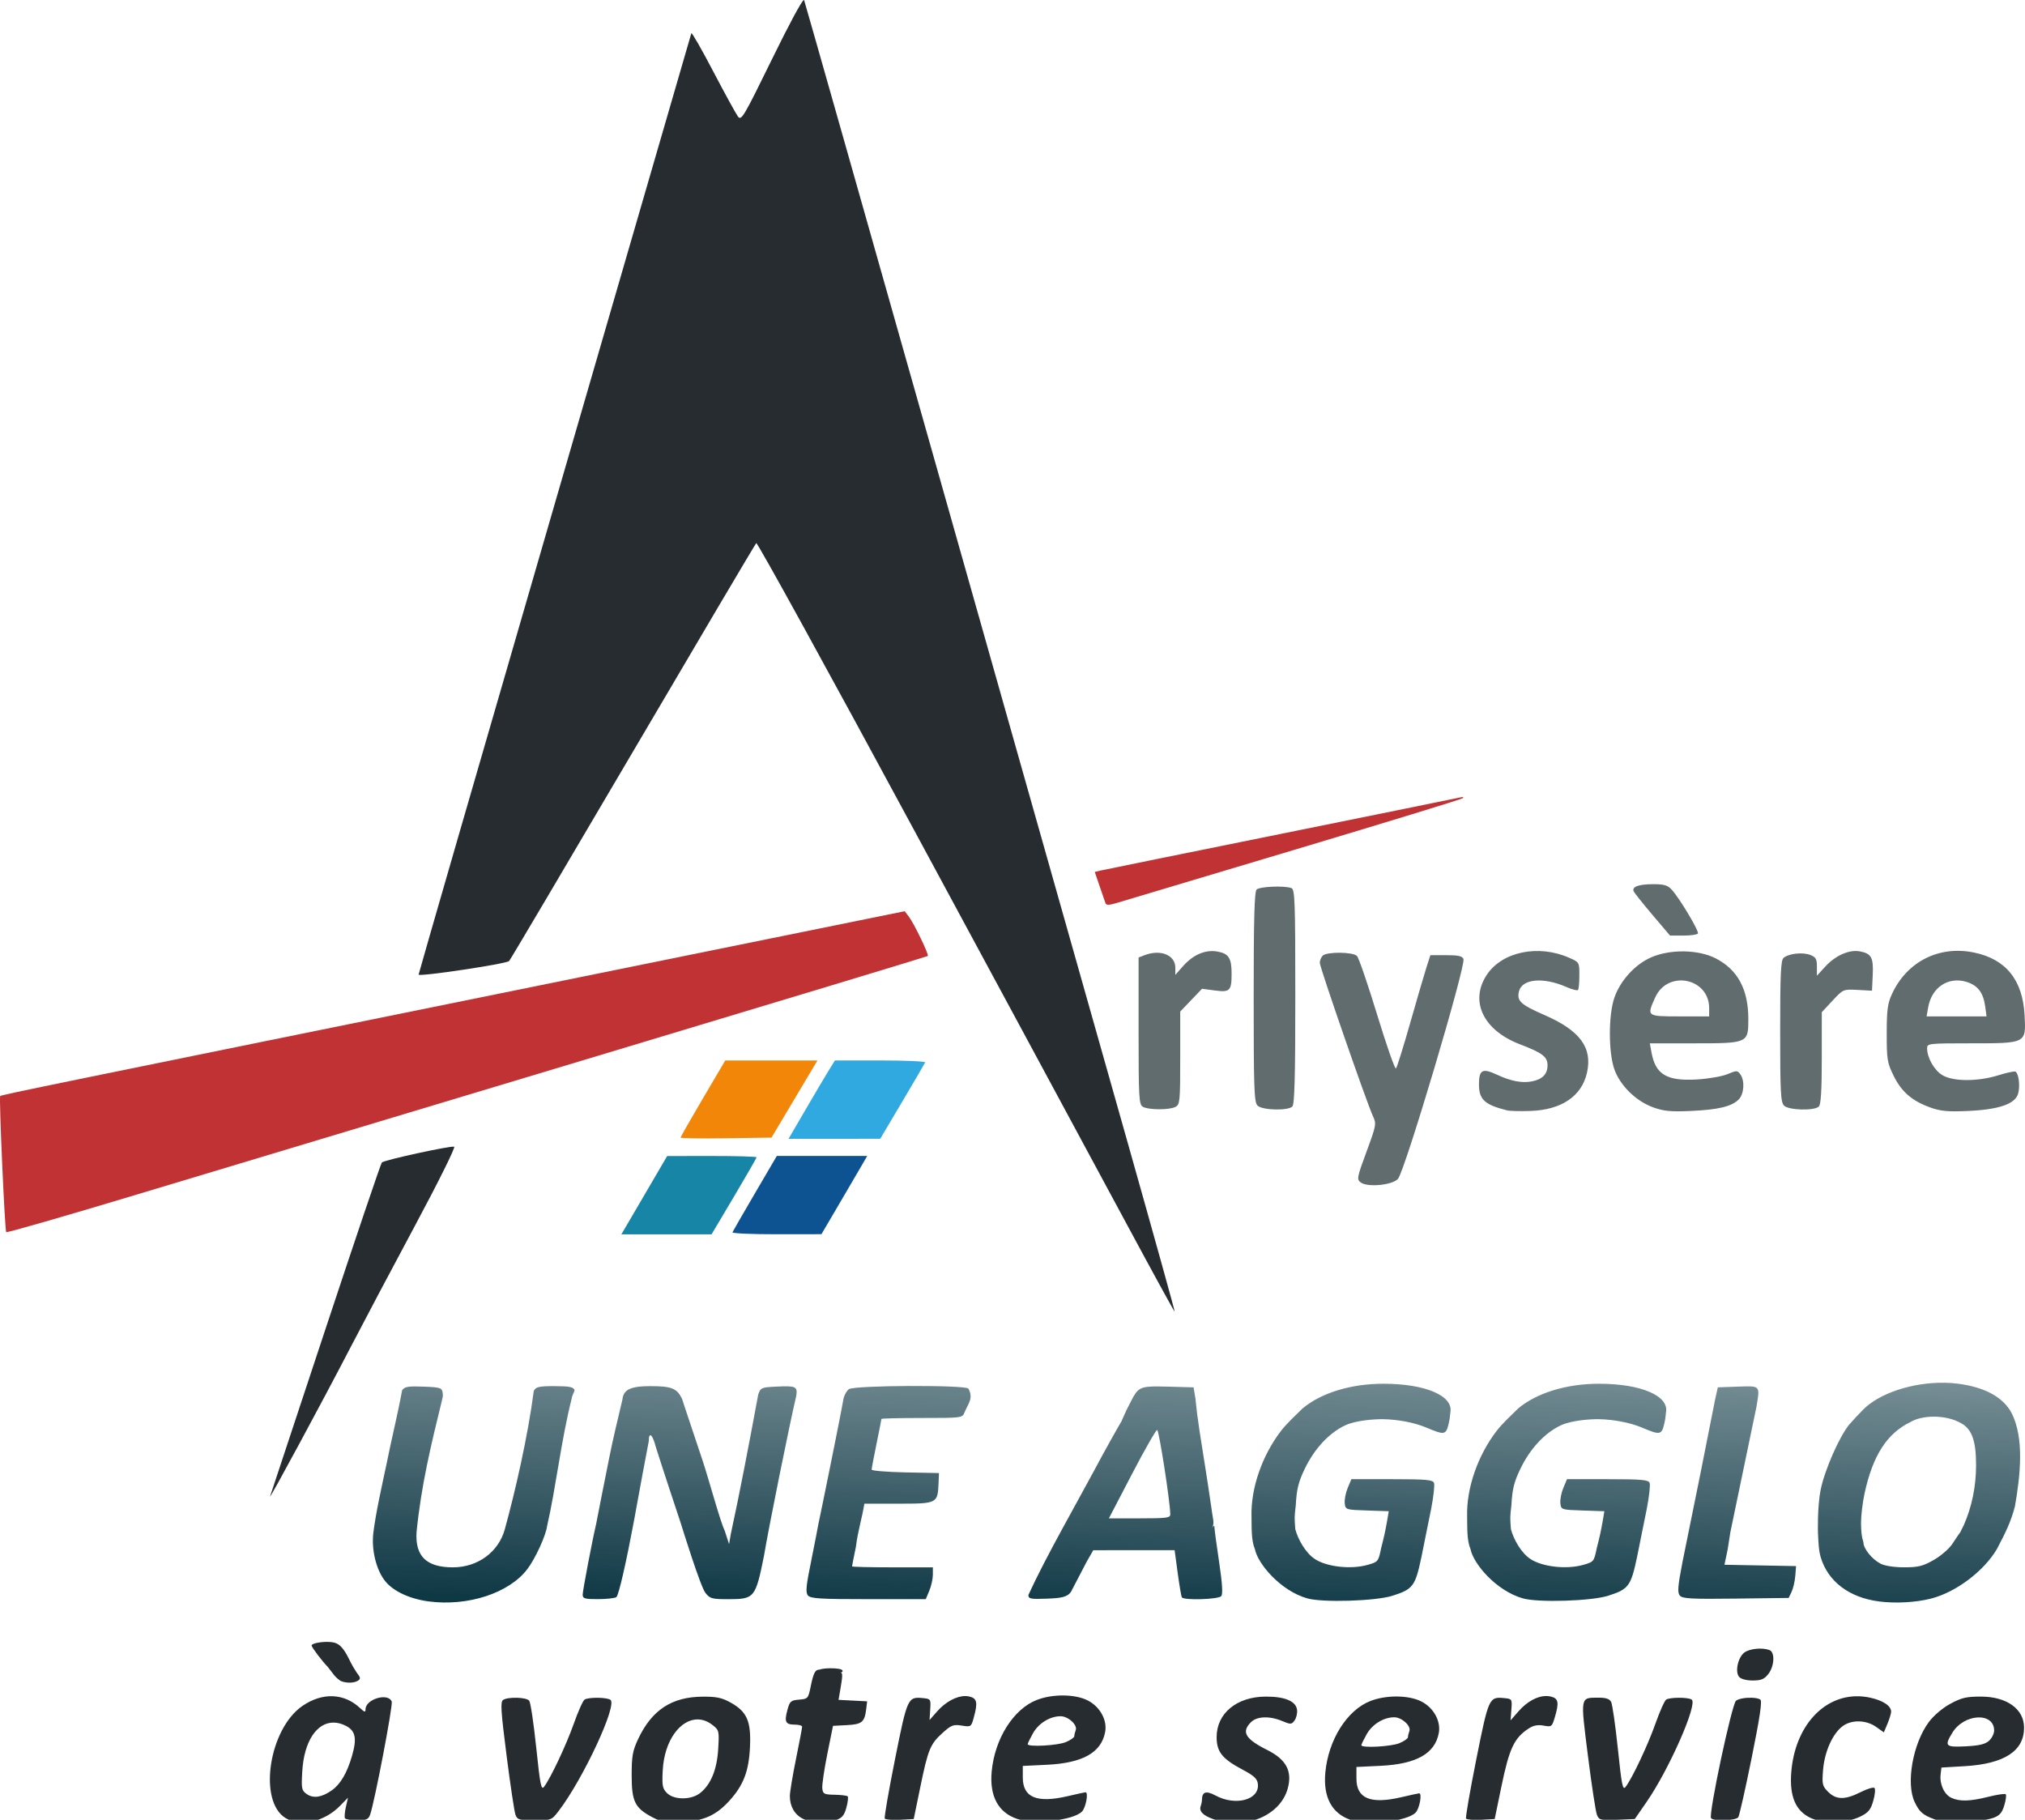 <?xml version="1.0" encoding="UTF-8" standalone="no"?>
<svg
   xmlns:dc="http://purl.org/dc/elements/1.1/"
   xmlns:cc="http://creativecommons.org/ns#"
   xmlns:rdf="http://www.w3.org/1999/02/22-rdf-syntax-ns#"
   xmlns:svg="http://www.w3.org/2000/svg"
   xmlns="http://www.w3.org/2000/svg"
   xmlns:xlink="http://www.w3.org/1999/xlink"
   xmlns:sodipodi="http://sodipodi.sourceforge.net/DTD/sodipodi-0.dtd"
   xmlns:inkscape="http://www.inkscape.org/namespaces/inkscape"
   sodipodi:docname="logoArlysere.svg"
   inkscape:version="1.0 (4035a4fb49, 2020-05-01)"
   id="svg8"
   version="1.1"
   viewBox="0 0 138.647 124.602"
   height="124.602mm"
   width="138.647mm">
  <defs
     id="defs2">
    <linearGradient
       inkscape:collect="always"
       id="linearGradient1455">
      <stop
         style="stop-color:#0f3845;stop-opacity:1;"
         offset="0"
         id="stop1451" />
      <stop
         style="stop-color:#0f3845;stop-opacity:0;"
         offset="1"
         id="stop1453" />
    </linearGradient>
    <linearGradient
       inkscape:collect="always"
       xlink:href="#linearGradient1455"
       id="linearGradient1457"
       x1="52.198"
       y1="122.917"
       x2="53.32"
       y2="82.506"
       gradientUnits="userSpaceOnUse" />
  </defs>
  <sodipodi:namedview
     fit-margin-bottom="0"
     fit-margin-right="0"
     fit-margin-left="0"
     fit-margin-top="0"
     inkscape:window-maximized="1"
     inkscape:window-y="-9"
     inkscape:window-x="-9"
     inkscape:window-height="1001"
     inkscape:window-width="1920"
     showguides="false"
     showgrid="false"
     inkscape:document-rotation="0"
     inkscape:current-layer="layer1"
     inkscape:document-units="mm"
     inkscape:cy="227.599"
     inkscape:cx="404.87273"
     inkscape:zoom="1.4142136"
     inkscape:pageshadow="2"
     inkscape:pageopacity="0.0"
     borderopacity="1.0"
     bordercolor="#666666"
     pagecolor="#ffffff"
     id="base" />
  <g
     style="display:inline"
     id="layer1"
     inkscape:groupmode="layer"
     inkscape:label="Calque 1">
    <g
       transform="translate(-10.477,-13.387)"
       style="display:inline"
       id="g882">
      <path
         d="m 103.643,94.35 c -0.281,-0.211 -0.259,-0.331 0.397,-2.109 0.667,-1.809 0.685,-1.906 0.44,-2.43 -0.421,-0.902 -3.64,-10.185 -3.64,-10.499 0,-0.16 0.09,-0.381 0.201,-0.492 0.276,-0.276 2.064,-0.26 2.344,0.021 0.122,0.122 0.744,1.935 1.383,4.028 0.639,2.093 1.218,3.748 1.287,3.676 0.069,-0.071 0.512,-1.488 0.984,-3.148 0.472,-1.66 0.975,-3.376 1.116,-3.814 l 0.257,-0.796 h 1.082 c 0.829,0 1.105,0.062 1.183,0.264 0.173,0.451 -3.992,14.444 -4.478,15.045 -0.351,0.433 -2.086,0.606 -2.554,0.255 z m 10.023,-4.935 c -1.535,-0.382 -1.928,-0.744 -1.928,-1.773 0,-1.005 0.236,-1.136 1.216,-0.678 0.96,0.449 1.714,0.596 2.396,0.468 0.729,-0.137 1.082,-0.496 1.082,-1.102 0,-0.587 -0.345,-0.85 -1.894,-1.442 -2.519,-0.962 -3.464,-2.973 -2.247,-4.779 1.053,-1.562 3.515,-2.067 5.609,-1.15 0.712,0.312 0.713,0.313 0.713,1.216 0,0.497 -0.043,0.947 -0.097,1 -0.053,0.053 -0.412,-0.041 -0.796,-0.21 -1.576,-0.691 -3.025,-0.56 -3.24,0.292 -0.167,0.664 0.1,0.912 1.761,1.638 2.421,1.057 3.278,2.226 2.892,3.944 -0.36,1.604 -1.744,2.54 -3.862,2.615 -0.698,0.025 -1.42,0.007 -1.605,-0.039 z m 10.004,-0.206 c -1.176,-0.42 -2.276,-1.5 -2.665,-2.615 -0.408,-1.168 -0.404,-3.723 0.006,-4.901 0.407,-1.167 1.404,-2.263 2.499,-2.748 1.306,-0.578 3.241,-0.551 4.439,0.063 1.503,0.769 2.232,2.126 2.232,4.151 0,1.657 -0.018,1.665 -3.745,1.665 h -2.999 l 0.115,0.629 c 0.275,1.505 1.047,1.965 3.099,1.846 0.789,-0.046 1.734,-0.21 2.101,-0.364 0.628,-0.264 0.68,-0.264 0.88,0.01 0.32,0.438 0.261,1.352 -0.112,1.725 -0.48,0.48 -1.404,0.701 -3.28,0.785 -1.36,0.061 -1.846,0.014 -2.571,-0.245 z m 3.829,-6.792 c 0,-2.069 -2.83,-2.639 -3.69,-0.744 -0.595,1.311 -0.602,1.306 1.678,1.306 h 2.012 z m -3.896,-6.406 c -0.67,-0.789 -1.246,-1.515 -1.28,-1.612 -0.107,-0.303 0.361,-0.468 1.333,-0.471 0.757,-0.002 1.001,0.069 1.28,0.375 0.544,0.594 1.889,2.847 1.792,3.003 -0.048,0.077 -0.497,0.141 -0.997,0.141 h -0.91 z m 19.042,13.208 c -1.253,-0.45 -1.976,-1.074 -2.516,-2.173 -0.437,-0.89 -0.474,-1.116 -0.473,-2.894 0.001,-1.612 0.06,-2.055 0.358,-2.703 1.027,-2.228 3.227,-3.338 5.627,-2.84 2.181,0.453 3.328,1.88 3.455,4.302 0.101,1.926 0.128,1.912 -3.694,1.912 -2.885,0 -2.981,0.011 -2.981,0.341 0,0.642 0.483,1.496 1.038,1.835 0.736,0.449 2.42,0.454 3.839,0.013 0.578,-0.18 1.107,-0.292 1.176,-0.25 0.221,0.137 0.324,0.981 0.182,1.498 -0.197,0.718 -1.314,1.103 -3.468,1.197 -1.344,0.059 -1.848,0.012 -2.543,-0.238 z m 3.754,-6.917 c -0.127,-0.949 -0.514,-1.456 -1.288,-1.688 -1.245,-0.373 -2.375,0.377 -2.615,1.737 l -0.111,0.629 h 2.053 2.053 z m -57.673,6.867 c -0.269,-0.157 -0.293,-0.587 -0.293,-5.197 v -5.026 l 0.43,-0.164 c 1.081,-0.411 2.085,0.002 2.085,0.858 v 0.499 l 0.504,-0.574 c 0.708,-0.807 1.536,-1.167 2.359,-1.028 0.792,0.134 0.994,0.447 0.991,1.538 -0.004,1.157 -0.116,1.267 -1.152,1.129 l -0.872,-0.116 -0.747,0.78 -0.747,0.78 v 3.177 c 0,2.969 -0.021,3.188 -0.324,3.35 -0.413,0.221 -1.848,0.216 -2.233,-0.007 z m 7.85,-0.082 c -0.231,-0.231 -0.263,-1.138 -0.263,-7.428 0,-5.349 0.051,-7.215 0.201,-7.365 0.208,-0.208 1.915,-0.279 2.384,-0.099 0.236,0.091 0.265,0.902 0.265,7.428 0,5.474 -0.051,7.377 -0.201,7.527 -0.303,0.303 -2.066,0.257 -2.386,-0.062 z m 36.048,0 c -0.227,-0.227 -0.263,-0.926 -0.263,-5.093 0,-3.953 0.043,-4.865 0.237,-5.026 0.356,-0.295 1.297,-0.398 1.817,-0.198 0.389,0.149 0.461,0.275 0.461,0.801 v 0.624 l 0.568,-0.62 c 0.706,-0.771 1.645,-1.184 2.376,-1.047 0.788,0.148 0.936,0.421 0.878,1.629 l -0.05,1.063 -0.984,-0.053 c -0.981,-0.053 -0.986,-0.051 -1.719,0.736 l -0.735,0.789 v 3.129 c 0,2.21 -0.059,3.188 -0.201,3.33 -0.303,0.303 -2.066,0.257 -2.386,-0.062 z"
         style="display:inline;fill:#616c6e;stroke-width:0.168"
         id="path1796" />
      <path
         d="m 10.902,97.752 c -0.099,-0.169 -0.5,-9.232 -0.413,-9.319 0.083,-0.083 2.546,-0.588 40.05,-8.209 l 21.881,-4.446 0.277,0.363 c 0.363,0.476 1.399,2.621 1.305,2.703 -0.04,0.035 -10.183,3.104 -22.54,6.819 -12.357,3.716 -26.525,7.979 -31.483,9.474 -4.959,1.495 -9.043,2.672 -9.076,2.615 z M 86.163,75.218 c -0.041,-0.112 -0.222,-0.637 -0.402,-1.167 l -0.328,-0.963 0.368,-0.088 c 0.202,-0.048 5.763,-1.179 12.356,-2.513 6.593,-1.334 12.131,-2.46 12.306,-2.502 0.175,-0.042 0.25,-0.018 0.168,0.054 -0.082,0.072 -5.28,1.665 -11.551,3.541 -6.271,1.875 -11.725,3.507 -12.121,3.626 -0.561,0.169 -0.737,0.172 -0.795,0.013 z"
         style="display:inline;fill:#c03234;fill-opacity:1;stroke-width:0.168"
         id="path892" />
      <g
         id="g1966">
        <path
           style="display:inline;fill:#30a8e0;fill-opacity:1;stroke-width:0.168"
           d="m 65.664,89.308 c 0.658,-1.13 1.373,-2.337 1.589,-2.683 l 0.393,-0.629 h 3.114 c 1.713,0 3.089,0.061 3.058,0.136 -0.031,0.075 -0.735,1.282 -1.565,2.682 l -1.509,2.546 -3.138,6.7e-4 -3.138,6.71e-4 1.196,-2.054 z"
           id="path1394" />
        <path
           style="display:inline;fill:#f18608;fill-opacity:1;stroke-width:0.168"
           d="m 57.078,91.276 c 0,-0.051 0.688,-1.26 1.528,-2.686 l 1.528,-2.593 h 3.156 3.156 l -1.573,2.641 -1.573,2.641 -3.111,0.046 c -1.711,0.025 -3.111,0.004 -3.111,-0.047 z"
           id="path1951" />
        <path
           id="path855"
           d="m 60.627,97.763 c 0.031,-0.076 0.726,-1.283 1.546,-2.683 l 1.49,-2.545 h 3.095 3.095 l -0.364,0.629 c -0.2,0.346 -0.906,1.551 -1.567,2.679 l -1.203,2.05 -3.074,0.004 c -1.691,0.002 -3.049,-0.058 -3.018,-0.134 z"
           style="display:inline;fill:#0d5392;fill-opacity:1;stroke-width:0.168" />
        <path
           id="path890"
           d="m 53.341,97.356 c 0.176,-0.3 0.881,-1.506 1.567,-2.68 l 1.248,-2.135 3.06,-0.003 c 1.683,-0.001 3.06,0.039 3.06,0.089 0,0.05 -0.693,1.257 -1.54,2.683 L 59.196,97.901 H 56.108 53.021 Z"
           style="display:inline;fill:#1786a6;fill-opacity:1;stroke-width:0.168" />
      </g>
      <path
         d="m 28.97,115.841 c 0.046,-0.138 1.757,-5.307 3.802,-11.485 2.045,-6.179 3.777,-11.297 3.85,-11.375 0.155,-0.165 4.673,-1.151 4.952,-1.08 0.104,0.026 -1.085,2.424 -2.643,5.329 -1.558,2.905 -3.575,6.715 -4.484,8.467 -1.874,3.615 -5.605,10.524 -5.478,10.144 z M 65.513,13.389 c -0.15,0.063 -0.998,1.637 -2.17,4.032 -1.96,4.004 -2.109,4.254 -2.343,3.94 -0.137,-0.184 -0.9,-1.578 -1.696,-3.097 -0.795,-1.519 -1.467,-2.689 -1.493,-2.599 -0.026,0.09 -4.238,14.601 -9.36,32.247 -5.122,17.646 -9.313,32.139 -9.313,32.207 0,0.165 6.012,-0.736 6.197,-0.929 0.08,-0.083 3.89,-6.527 8.468,-14.319 4.578,-7.792 8.382,-14.226 8.453,-14.298 0.072,-0.072 4.992,8.875 10.932,19.883 5.309,9.839 9.422,17.439 14.446,26.772 1.776,3.301 3.248,5.986 3.27,5.966 0.022,-0.02 -1.411,-5.174 -3.185,-11.454 L 74.854,46.259 C 69.781,28.323 65.587,13.535 65.533,13.397 c -0.004,-0.009 -0.011,-0.012 -0.021,-0.008 z"
         style="display:inline;fill:#272c30;stroke-width:0.168"
         id="path1045" />
      <path
         sodipodi:nodetypes="ccssssssssssscsccccccccccsccsssccsssscssssssccccsscccscssssccccssccccsssscssccccsssssccsssscccssssccsssssssssssscsssscssssssssssccsccsssscsssscsssccsscsssscsssccccsssscsssssssssssssssssssssssscsssssscsssssssscsscssccssccssssssssssssssssccsccss"
         d="m 254.055,481.562 c -1.133,0.008 -2.259,0.13 -2.805,0.354 -1.118,-0.036 -1.566,0.963 -2.262,4.387 -0.622,3.062 -0.723,3.174 -2.996,3.363 -2.149,0.179 -2.409,0.414 -3.027,2.709 -0.824,3.059 -0.466,3.75 1.951,3.75 1.025,0 1.863,0.246 1.863,0.547 0,0.301 -0.713,4.046 -1.584,8.324 -0.871,4.278 -1.584,8.583 -1.584,9.564 0,2.712 1.224,4.829 3.412,5.908 2.333,1.151 5.757,1.276 8.525,0.311 1.566,-0.546 2.133,-1.231 2.672,-3.232 0.376,-1.397 0.524,-2.698 0.33,-2.893 -0.194,-0.194 -1.711,-0.38 -3.369,-0.41 -2.729,-0.052 -3.033,-0.209 -3.191,-1.643 -0.097,-0.871 0.487,-4.865 1.295,-8.873 l 1.471,-7.287 3.611,-0.189 c 3.906,-0.205 4.576,-0.777 4.982,-4.246 l 0.223,-1.9 -3.693,-0.191 -3.693,-0.191 0.457,-2.66 c 0.609,-3.547 0.66,-4.383 0.019,-4.402 0.014,-0.001 0.058,-0.009 0.07,-0.01 0.42,-0.024 0.617,-0.282 0.438,-0.572 -0.221,-0.357 -1.667,-0.526 -3.115,-0.516 z m 60.293,7.029 c -2.365,-0.028 -4.838,0.35 -6.891,1.139 -6.05,2.323 -10.908,10.002 -11.701,18.5 -0.589,6.306 1.648,10.535 6.455,12.211 v 0.002 c 4.428,1.544 14.585,0.435 16.859,-1.84 1.021,-1.021 1.756,-5.002 0.924,-5.002 -0.153,0 -2.221,0.452 -4.596,1.006 -7.979,1.861 -11.604,0.355 -11.604,-4.822 v -2.986 l 6.246,-0.301 c 9.231,-0.444 14.035,-3.147 15.031,-8.459 0.578,-3.08 -1.32,-6.532 -4.484,-8.156 -1.62,-0.831 -3.875,-1.263 -6.24,-1.291 z m 124.803,0.145 c -2.33,-0.055 -5.021,1.372 -7.232,3.891 l -2.102,2.393 0.209,-2.773 c 0.206,-2.714 0.167,-2.78 -1.834,-2.973 -3.929,-0.379 -4.038,-0.143 -7.232,15.832 -1.626,8.13 -2.816,15.011 -2.645,15.289 0.171,0.278 1.906,0.42 3.855,0.316 l 3.545,-0.189 1.709,-8.277 c 2.062,-9.994 3.318,-12.675 7.088,-15.129 1.227,-0.799 2.364,-1.016 3.857,-0.736 2.024,0.38 2.149,0.29 2.854,-2.061 1.186,-3.959 0.976,-5.011 -1.098,-5.467 -0.316,-0.069 -0.642,-0.107 -0.975,-0.115 z m -150.197,0.004 c -2.299,-0.016 -5.132,1.505 -7.332,4.01 l -1.92,2.188 0.174,-2.732 c 0.17,-2.659 0.119,-2.74 -1.871,-2.932 -3.929,-0.379 -4.038,-0.143 -7.232,15.832 -1.626,8.13 -2.816,15.011 -2.645,15.289 0.171,0.278 1.925,0.42 3.898,0.316 l 3.588,-0.189 1.656,-8.057 c 2.046,-9.949 2.6,-11.308 5.783,-14.184 2.26,-2.041 2.805,-2.252 4.965,-1.906 2.372,0.379 2.442,0.335 3.088,-1.99 1.118,-4.024 0.888,-5.082 -1.203,-5.541 -0.303,-0.067 -0.621,-0.101 -0.949,-0.104 z m -163.426,0.047 c -2.549,-0.1 -5.228,0.718 -7.793,2.463 -8.725,5.935 -11.569,24.656 -4.41,29.021 3.877,2.364 10.058,0.958 14.109,-3.207 L 129.443,515 l -0.545,2.41 c -0.299,1.325 -0.4,2.637 -0.227,2.918 0.173,0.28 1.588,0.512 3.145,0.512 2.361,0 2.914,-0.236 3.34,-1.426 1.154,-3.223 5.949,-28.313 5.59,-29.248 -0.909,-2.368 -6.766,-0.64 -6.766,1.996 0,0.834 -0.256,0.775 -1.434,-0.332 -2.05,-1.926 -4.47,-2.943 -7.02,-3.043 z m 394.27,0.01 c -9.147,-0.253 -16.559,7.837 -17.461,19.725 -0.468,6.166 1.136,9.908 5.025,11.723 3.404,1.588 9.199,1.417 12.846,-0.381 2.074,-1.023 2.663,-1.742 3.324,-4.064 0.442,-1.552 0.584,-3.043 0.314,-3.312 -0.269,-0.269 -1.885,0.217 -3.59,1.08 -4.009,2.029 -6.304,2.011 -8.383,-0.068 -1.508,-1.508 -1.612,-1.96 -1.312,-5.689 0.379,-4.724 2.5,-9.434 5.098,-11.322 2.331,-1.694 6.068,-1.59 8.639,0.24 l 1.967,1.4 0.939,-2.248 c 0.517,-1.237 0.939,-2.641 0.939,-3.121 0,-1.487 -2.131,-2.896 -5.457,-3.609 -0.978,-0.21 -1.942,-0.325 -2.889,-0.352 z m -119.248,0.062 c -2.365,-0.028 -4.838,0.35 -6.891,1.139 -6.05,2.323 -10.906,10.002 -11.699,18.5 -0.589,6.306 1.646,10.537 6.453,12.213 4.428,1.544 14.585,0.435 16.859,-1.84 1.021,-1.021 1.756,-5.002 0.924,-5.002 -0.153,0 -2.219,0.452 -4.594,1.006 -7.979,1.861 -11.605,0.355 -11.605,-4.822 v -2.986 l 6.246,-0.301 c 9.231,-0.444 14.035,-3.147 15.031,-8.459 0.578,-3.08 -1.32,-6.532 -4.484,-8.156 -1.62,-0.831 -3.875,-1.263 -6.24,-1.291 z m 150.742,0.019 c -3.732,0.005 -5.01,0.31 -7.889,1.883 -2.028,1.108 -4.297,3.045 -5.541,4.729 -4.117,5.572 -5.924,15.814 -3.639,20.629 1.23,2.592 2.086,3.339 5.162,4.49 2.768,1.036 11.933,0.791 15.207,-0.406 1.583,-0.579 2.222,-1.317 2.795,-3.23 0.409,-1.364 0.574,-2.648 0.367,-2.855 -0.207,-0.207 -2.196,0.081 -4.42,0.639 -4.77,1.196 -7.438,1.278 -9.592,0.297 -1.863,-0.849 -3.103,-3.504 -2.814,-6.027 l 0.207,-1.811 6.02,-0.355 c 10.235,-0.604 15.336,-3.914 15.336,-9.955 0,-4.825 -4.479,-8.037 -11.199,-8.025 z m -184.76,0.006 c -7.471,0.037 -12.656,4.325 -12.656,10.467 0,3.8 1.437,5.608 6.658,8.381 3.027,1.607 3.839,2.363 3.996,3.721 0.472,4.089 -5.709,5.789 -10.912,3 -2.481,-1.33 -3.506,-1.01 -3.533,1.105 -0.005,0.407 -0.15,1.122 -0.32,1.586 -0.492,1.338 0.558,2.442 3.225,3.393 8.207,2.925 17.359,-0.855 19.271,-7.959 1.194,-4.434 -0.405,-7.441 -5.246,-9.867 -5.752,-2.882 -6.811,-4.675 -4.266,-7.221 1.541,-1.541 4.808,-1.657 8.086,-0.287 2.176,0.909 2.404,0.898 3.176,-0.158 0.457,-0.625 0.748,-1.848 0.646,-2.717 -0.264,-2.255 -3.127,-3.47 -8.125,-3.443 z m -145.416,0.016 c -8.016,0.041 -13.184,3.439 -16.729,10.998 -1.399,2.984 -1.648,4.391 -1.648,9.328 -4.8e-4,6.794 0.836,8.467 5.424,10.865 2.399,1.254 3.515,1.434 7.566,1.215 5.669,-0.307 8.863,-1.752 12.314,-5.572 3.612,-3.998 4.987,-7.628 5.27,-13.906 0.296,-6.576 -0.776,-9.033 -4.973,-11.387 -2.243,-1.258 -3.656,-1.56 -7.225,-1.541 z m 231.438,0.264 c -4.798,0.017 -4.7,-0.515 -2.75,14.992 0.957,7.607 2.007,14.486 2.334,15.285 0.554,1.352 0.911,1.439 5.184,1.266 l 4.59,-0.186 3.066,-4.438 c 5.828,-8.432 13.286,-25.387 11.631,-26.439 -0.972,-0.617 -5.597,-0.609 -6.574,0.012 -0.418,0.266 -1.664,3.043 -2.768,6.17 -1.959,5.552 -5.95,14.029 -7.699,16.354 -0.767,1.018 -1.017,-0.198 -2.027,-9.822 -0.634,-6.042 -1.415,-11.484 -1.734,-12.094 -0.415,-0.792 -1.345,-1.107 -3.252,-1.1 z m 39.58,0.016 c -1.55,-0.05 -3.365,0.227 -4.061,0.766 -1.08,0.836 -7.13,29.25 -6.459,30.336 0.534,0.864 6.461,0.667 7.045,-0.234 0.282,-0.436 1.839,-7.351 3.461,-15.367 2.142,-10.59 2.747,-14.703 2.217,-15.041 -0.441,-0.281 -1.273,-0.429 -2.203,-0.459 z m -318.998,0.006 c -1.429,-0.045 -2.935,0.127 -3.598,0.547 -0.745,0.472 -0.608,2.717 0.885,14.406 0.972,7.617 2.005,14.491 2.293,15.275 0.475,1.291 0.94,1.426 4.924,1.426 4.336,0 4.422,-0.034 6.217,-2.377 6.355,-8.297 15.309,-27.537 13.383,-28.758 -1.047,-0.664 -5.647,-0.698 -6.668,-0.049 -0.418,0.266 -1.662,3.043 -2.766,6.17 -1.953,5.534 -5.95,14.029 -7.686,16.334 -0.747,0.992 -1.017,-0.346 -2.043,-10.141 -0.65,-6.205 -1.461,-11.639 -1.803,-12.074 -0.355,-0.452 -1.709,-0.714 -3.139,-0.76 z m 140.42,4.77 c 1.973,0 4.427,2.251 3.914,3.588 -0.201,0.524 -0.367,1.229 -0.367,1.566 0,0.338 -0.989,1.028 -2.197,1.533 -2.139,0.894 -9.842,1.308 -9.842,0.529 0,-0.214 0.617,-1.488 1.371,-2.83 1.45,-2.58 4.383,-4.387 7.121,-4.387 z m 86.201,0.27 c 1.973,0 4.427,2.249 3.914,3.586 -0.201,0.524 -0.365,1.229 -0.365,1.566 0,0.338 -0.989,1.028 -2.197,1.533 -2.139,0.894 -9.844,1.308 -9.844,0.529 0,-0.214 0.617,-1.486 1.371,-2.828 1.45,-2.58 4.383,-4.387 7.121,-4.387 z m 150.74,0.041 c 2.321,-0.12 4.262,0.983 4.262,3.391 0,0.792 -0.594,1.98 -1.322,2.639 -0.98,0.887 -2.542,1.258 -6.02,1.434 -5.262,0.266 -5.569,-0.046 -3.455,-3.514 1.516,-2.486 4.215,-3.829 6.535,-3.949 z M 219.875,494.779 c 1.258,0.026 2.539,0.487 3.766,1.451 1.686,1.326 1.734,1.536 1.457,6.178 -0.32,5.355 -1.905,9.215 -4.684,11.4 v 0.002 c -2.311,1.816 -6.732,1.813 -8.553,-0.008 -1.161,-1.161 -1.303,-1.918 -1.096,-5.861 0.41,-7.802 4.616,-13.254 9.109,-13.162 z m -94.096,0.816 c 1.005,0.016 2.064,0.293 3.154,0.857 2.456,1.27 2.855,3.235 1.564,7.707 -1.289,4.467 -3.006,7.385 -5.275,8.971 -2.578,1.801 -4.736,2.12 -6.41,0.947 -1.356,-0.95 -1.44,-1.366 -1.18,-5.867 0.453,-7.833 3.791,-12.685 8.146,-12.615 z m 363.08,-11.821 c -1.115,-1.344 -0.257,-5.145 1.428,-6.326 1.409,-0.987 4.625,-1.279 6.436,-0.584 1.448,0.556 1.266,4.179 -0.311,6.184 -1.056,1.342 -1.849,1.67 -4.041,1.67 -1.643,0 -3.04,-0.375 -3.511,-0.944 z m -364.828,-9.033 c -1.861,0.005 -3.992,0.428 -3.992,0.936 0,0.447 2.776,4.12 4.156,5.5 1.451,1.796 1.873,2.739 3.449,3.707 1.452,0.561 3.387,0.511 4.373,-0.113 0.739,-0.468 0.684,-0.82 -0.324,-2.102 -1.441,-2.183 -1.705,-3.049 -2.543,-4.568 -1.131,-2.023 -2.086,-2.916 -3.438,-3.213 -0.472,-0.104 -1.061,-0.148 -1.682,-0.146 z"
         transform="scale(0.265)"
         style="display:inline;fill:#272c30;stroke-width:0.634"
         id="path1209" />
      <path
         d="m 119.962,108.132 c -2.221,0 -4.257,0.621 -5.533,1.687 -0.516,0.507 -1.082,1.031 -1.467,1.523 -1.306,1.693 -2.085,3.94 -2.034,5.867 0.016,0.786 -0.027,1.636 0.232,2.247 0.192,0.998 1.752,2.855 3.593,3.374 v 5.3e-4 c 1.05,0.296 4.674,0.184 5.821,-0.18 1.414,-0.449 1.567,-0.653 1.99,-2.662 0.188,-0.985 0.331,-1.598 0.665,-3.295 0.162,-0.832 0.249,-1.629 0.195,-1.77 -0.083,-0.216 -0.538,-0.256 -2.878,-0.256 h -2.78 l -0.253,0.604 c -0.139,0.332 -0.229,0.804 -0.201,1.048 0.051,0.438 0.07,0.444 1.532,0.492 l 1.481,0.049 -0.116,0.685 c -0.124,0.699 -0.209,1.082 -0.404,1.839 -0.19,0.928 -0.207,0.948 -0.944,1.154 -1.135,0.318 -2.785,0.132 -3.595,-0.404 -0.645,-0.427 -1.153,-1.346 -1.34,-2.042 -0.053,-0.752 -0.071,-0.781 0.033,-1.633 0.059,-1.102 0.179,-1.594 0.61,-2.492 0.645,-1.347 1.651,-2.47 2.797,-2.997 0.727,-0.334 2.003,-0.422 2.599,-0.411 0.94,0.017 2.086,0.219 2.912,0.565 1.258,0.527 1.373,0.552 1.565,-0.324 0.062,-0.285 0.075,-0.44 0.104,-0.728 0.197,-1.1 -1.676,-1.94 -4.585,-1.94 z m -71.508,0.163 c -1.071,0 -1.283,0.048 -1.43,0.325 -0.415,3.19 -1.291,6.956 -1.981,9.468 -0.427,1.567 -1.853,2.615 -3.559,2.615 -1.811,0 -2.593,-0.762 -2.486,-2.424 0.324,-3.2 0.96,-5.835 1.737,-9.004 0.041,-0.187 0.086,-0.259 0.05,-0.518 -0.049,-0.347 -0.152,-0.381 -1.307,-0.427 -1.035,-0.041 -1.291,5.3e-4 -1.467,0.241 -0.367,1.954 -0.718,3.292 -1.051,4.973 -0.36,1.691 -0.753,3.422 -0.923,4.813 -0.138,1.187 0.216,2.582 0.844,3.328 0.572,0.68 1.682,1.187 2.958,1.353 2.687,0.348 5.49,-0.57 6.74,-2.208 0.544,-0.713 1.273,-2.299 1.355,-2.947 0.592,-2.563 0.967,-5.908 1.682,-8.723 0.039,-0.265 0.165,-0.421 0.202,-0.59 -0.084,-0.219 -0.355,-0.273 -1.362,-0.273 z m 95.145,-0.23 c -2.169,-0.034 -4.483,0.717 -5.593,1.877 -0.313,0.316 -0.611,0.647 -0.91,0.977 -0.684,0.835 -1.686,3.115 -1.958,4.454 -0.249,1.227 -0.187,3.002 -0.187,3.002 0.031,0.516 0.032,1.112 0.186,1.636 0.493,1.661 1.951,2.765 3.999,3.028 v 5.3e-4 c 1.12,0.144 2.496,0.069 3.533,-0.191 1.715,-0.431 3.64,-1.876 4.535,-3.404 0.637,-1.206 0.962,-1.9 1.228,-2.903 0.389,-2.205 0.634,-4.692 -0.215,-6.383 -0.568,-1.099 -1.838,-1.796 -3.699,-2.031 -0.3,-0.038 -0.607,-0.059 -0.917,-0.064 z m 1.177,2.784 c 0.719,0.409 0.998,1.208 0.998,2.856 0,1.452 -0.287,2.857 -0.838,4.102 -0.939,1.83 0.746,-1.04 -0.796,1.302 -0.207,0.319 -0.773,0.808 -1.257,1.086 -0.742,0.425 -1.062,0.506 -2.022,0.507 -0.682,0.001 -1.333,-0.098 -1.62,-0.246 -0.598,-0.309 -1.18,-1.033 -1.18,-1.467 -0.127,-0.397 -0.158,-0.721 -0.165,-1.344 0.002,-0.484 0.108,-1.371 0.236,-1.97 0.56,-2.619 1.542,-4.149 3.162,-4.926 0.709,-0.442 2.352,-0.558 3.482,0.101 z m -39.577,-2.717 c -2.221,0 -4.257,0.621 -5.533,1.687 -0.516,0.507 -1.082,1.031 -1.467,1.523 -1.306,1.693 -2.085,3.94 -2.034,5.867 0.016,0.786 -0.027,1.636 0.232,2.247 0.192,0.998 1.752,2.855 3.593,3.374 v 5.3e-4 c 1.05,0.296 4.674,0.184 5.821,-0.18 1.414,-0.449 1.567,-0.653 1.99,-2.662 0.188,-0.985 0.331,-1.598 0.665,-3.295 0.162,-0.832 0.249,-1.629 0.195,-1.77 -0.083,-0.216 -0.538,-0.256 -2.878,-0.256 h -2.78 l -0.253,0.604 c -0.139,0.332 -0.229,0.804 -0.201,1.048 0.051,0.438 0.07,0.444 1.532,0.492 l 1.481,0.049 -0.116,0.685 c -0.124,0.699 -0.209,1.082 -0.404,1.839 -0.19,0.928 -0.207,0.948 -0.944,1.154 -1.135,0.318 -2.785,0.132 -3.595,-0.404 -0.645,-0.427 -1.153,-1.346 -1.34,-2.042 -0.053,-0.752 -0.071,-0.781 0.033,-1.633 0.059,-1.102 0.179,-1.594 0.61,-2.492 0.645,-1.347 1.651,-2.47 2.797,-2.997 0.727,-0.334 2.003,-0.422 2.599,-0.411 0.94,0.017 2.086,0.219 2.912,0.565 1.258,0.527 1.373,0.552 1.565,-0.324 0.062,-0.286 0.075,-0.44 0.104,-0.728 0.197,-1.1 -1.676,-1.94 -4.585,-1.94 z m -50.168,0.163 c -1.414,0 -1.868,0.25 -1.938,0.921 -0.309,1.298 -0.646,2.698 -0.868,3.816 -0.276,1.383 -0.836,4.166 -0.93,4.694 -0.267,1.135 -0.923,4.576 -0.923,4.844 0,0.272 0.137,0.312 1.048,0.31 0.576,-0.001 1.141,-0.062 1.255,-0.134 0.176,-0.112 0.762,-2.844 1.104,-4.683 0.132,-0.624 0.47,-2.621 1.119,-6.002 0,-0.675 0.258,-0.468 0.477,0.385 0.504,1.603 1.391,4.255 1.703,5.203 0.186,0.596 1.359,4.373 1.7,4.806 v 5.3e-4 c 0.306,0.389 0.448,0.428 1.563,0.428 1.792,0 1.862,-0.085 2.439,-2.94 0.326,-1.965 1.756,-9.043 2.216,-10.987 0.094,-0.64 -0.021,-0.692 -1.383,-0.627 -1.006,0.048 -1.067,0.075 -1.223,0.545 -0.619,3.34 -1.254,6.684 -1.88,9.566 l -0.115,0.67 -0.3,-0.922 c -0.312,-0.637 -1.083,-3.502 -1.506,-4.776 l -1.288,-3.859 c 0,0 -0.102,-0.348 -0.158,-0.456 -0.339,-0.655 -0.724,-0.801 -2.112,-0.801 z m 6.864,9.288 c -0.056,-0.056 -0.2,-0.062 -0.321,-0.013 -0.134,0.053 -0.094,0.093 0.101,0.101 0.177,0.007 0.276,-0.032 0.22,-0.088 z m 10.868,-9.298 c -1.98,0.009 -3.985,0.085 -4.165,0.219 -0.155,0.115 -0.334,0.437 -0.381,0.719 -0.185,1.108 -1.601,8.052 -1.706,8.513 -0.024,0.107 -0.219,1.198 -0.471,2.418 -0.373,1.808 -0.419,2.265 -0.246,2.473 0.179,0.215 0.827,0.255 4.14,0.255 h 3.928 l 0.243,-0.581 c 0.134,-0.32 0.243,-0.81 0.243,-1.09 v -0.508 H 71.581 c -1.522,0 -2.766,-0.029 -2.766,-0.066 0,-0.036 0.119,-0.644 0.266,-1.351 0.128,-1.071 0.414,-1.923 0.577,-2.942 h 2.339 c 2.649,0 2.68,-0.016 2.74,-1.393 l 0.03,-0.703 -2.305,-0.046 c -1.268,-0.026 -2.305,-0.112 -2.305,-0.191 0,-0.08 0.15,-0.878 0.335,-1.774 0.184,-0.896 0.335,-1.659 0.335,-1.695 0,-0.036 1.247,-0.066 2.772,-0.066 2.721,0 2.775,-0.007 2.914,-0.377 0.265,-0.629 0.629,-0.979 0.269,-1.631 -0.082,-0.133 -2.038,-0.191 -4.018,-0.181 z m 17.062,0.032 c -1.314,-0.013 -1.461,0.131 -1.906,1.003 l -0.32,0.628 c -1.936,4.268 1.915,-3.391 -1.598,2.997 -2.018,3.767 -3.903,7.008 -5.112,9.65 -0.001,0.267 0.141,0.295 1.281,0.252 0.918,-0.035 1.4,-0.091 1.645,-0.488 l 1.06,-2.033 0.456,-0.796 2.784,-0.001 2.785,-5.3e-4 0.21,1.551 c 0.116,0.853 0.244,1.608 0.285,1.677 0.131,0.219 2.514,0.145 2.699,-0.084 0.115,-0.143 0.07,-0.877 -0.143,-2.305 -0.172,-1.153 -0.315,-2.209 -0.319,-2.347 -0.006,-0.213 -0.03,-0.215 -0.157,-0.015 -1.303,-0.764 -0.406,0.371 -0.004,0.002 0.08,-0.129 0.111,-0.387 0.07,-0.572 -0.042,-0.185 -0.272,-1.917 -0.583,-3.837 -0.624,-3.857 -0.536,-3.679 -0.634,-4.47 l -0.127,-0.749 -1.732,-0.048 c -0.24,-0.007 -0.451,-0.012 -0.639,-0.013 z m -0.119,2.978 c 0.124,0.006 0.873,4.812 0.898,5.76 0.007,0.264 -0.201,0.294 -2.098,0.294 h -2.106 l 1.579,-3.03 c 0.868,-1.667 1.646,-3.028 1.728,-3.024 z m 40.275,-2.982 c -0.147,0.003 -0.315,0.01 -0.509,0.017 l -1.38,0.049 -0.193,0.87 -0.976,4.926 -1.254,6.183 c -0.316,1.639 -0.35,2.072 -0.179,2.277 0.178,0.214 0.767,0.246 3.832,0.208 l 3.621,-0.045 0.2,-0.419 c 0.11,-0.231 0.224,-0.721 0.253,-1.09 l 0.054,-0.671 -2.451,-0.046 -2.452,-0.046 0.218,-1.042 0.185,-1.184 1.791,-8.606 c 0.211,-1.277 0.266,-1.405 -0.761,-1.38 z m -8.351,9.874 c 0,-0.092 -0.08,-0.168 -0.178,-0.168 -0.098,0 -0.131,0.075 -0.074,0.168 0.057,0.092 0.137,0.168 0.178,0.168 0.041,0 0.074,-0.075 0.074,-0.168 z m -60.056,-0.618 c 0.121,-0.048 0.266,-0.043 0.321,0.013 0.056,0.056 -0.043,0.095 -0.22,0.088 -0.195,-0.008 -0.235,-0.048 -0.101,-0.101 z"
         style="display:inline;fill:url(#linearGradient1457);fill-opacity:1;stroke-width:0.168"
         id="path1847-2" />
    </g>
  </g>
</svg>
